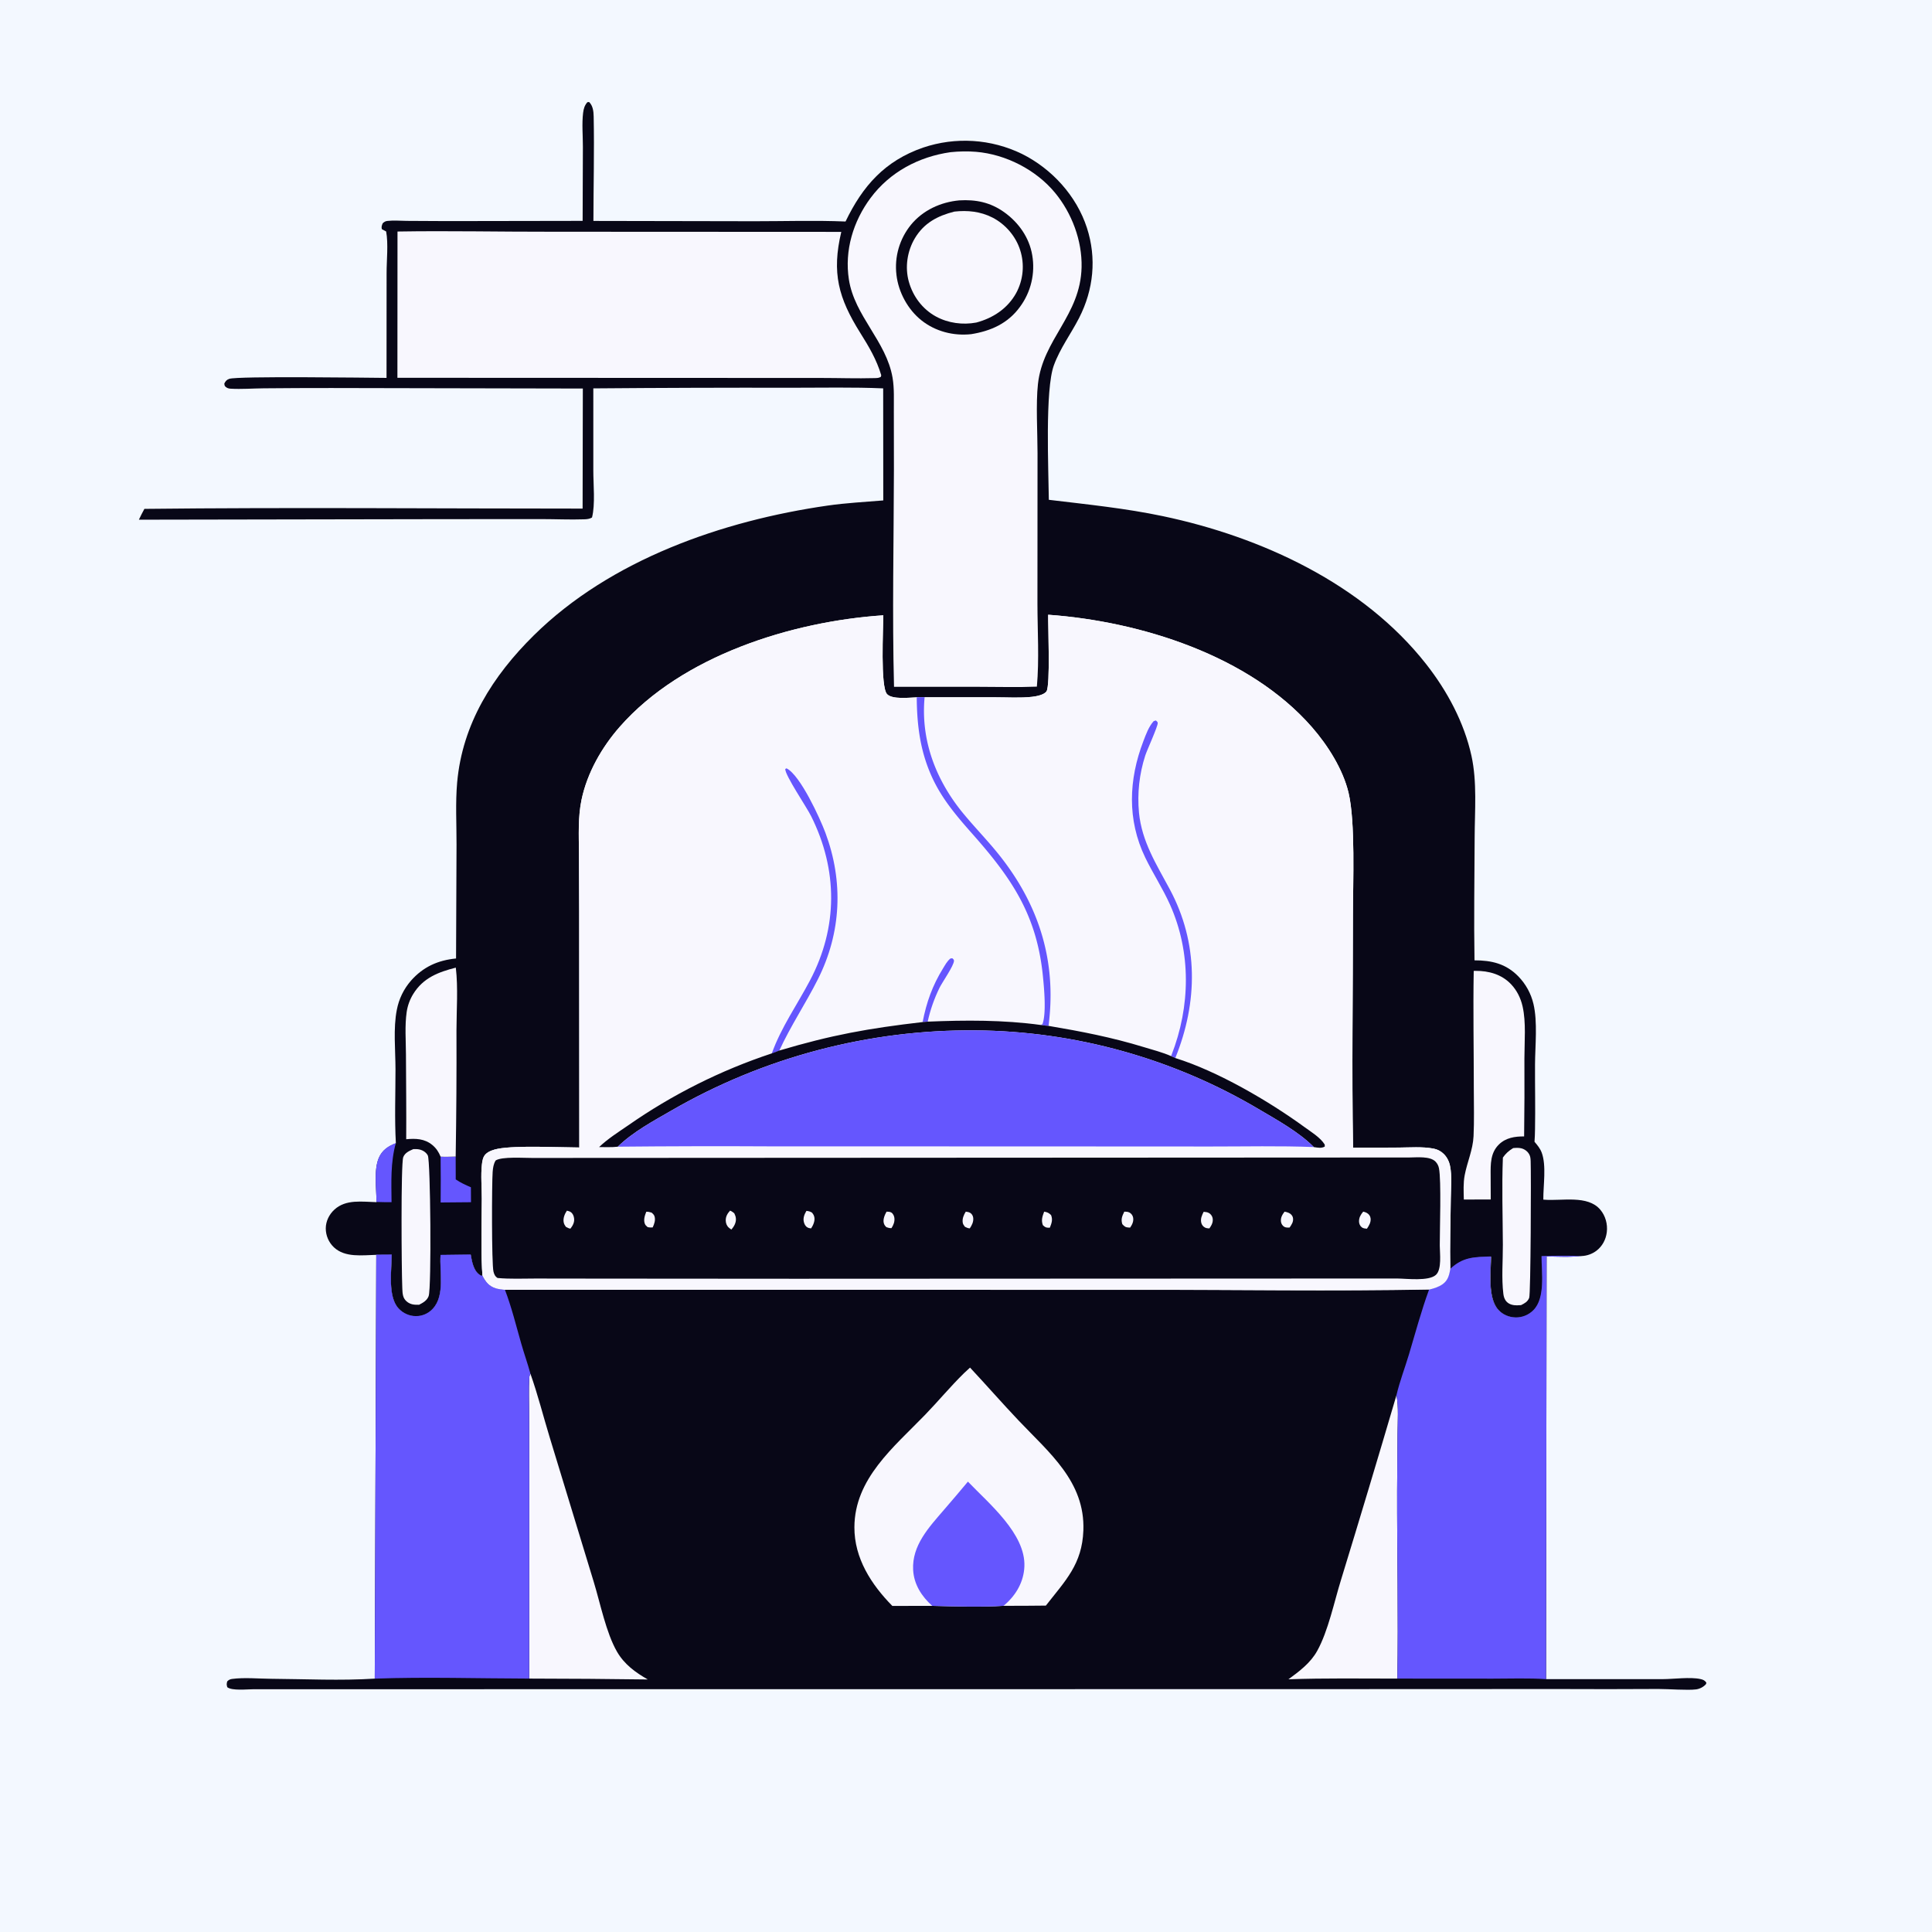 <svg xmlns="http://www.w3.org/2000/svg" width="1418" height="1418"><rect width="100%" height="100%" fill="#333333" stroke="none"/><path fill="#F8F7FE" d="M0 0h1024v1024H0z" data-index="0" style="visibility:visible;fill:#f3f8ff;stroke:#f3f8ff;opacity:1" transform="scale(1.385)"/><path fill="#080717" d="m308.756 117.047.136-39.214c.018-5.818-.599-12.294.119-18.03.275-2.194.788-3.969 2.258-5.637l.912-.11c2.041 1.986 2.37 4.986 2.425 7.717.371 18.394-.114 36.905-.138 55.308l85.385.159c16.045.008 32.199-.526 48.226.148 9.057-18.82 20.806-32.15 41.107-39.168q1.593-.539 3.211-1t3.256-.841 3.293-.683 3.323-.522q1.667-.22 3.344-.359t3.357-.196 3.363-.032 3.361.131 3.35.295 3.332.457 3.306.619 3.271.78q1.627.428 3.23.937 1.604.508 3.181 1.093 1.576.586 3.123 1.247 1.546.662 3.059 1.398c15.878 7.884 28.94 22.234 34.445 39.168 5.225 16.07 3.546 32.792-4.136 47.775-4.354 8.492-10.063 16.035-13.376 25.103-4.741 12.981-2.835 55.328-2.67 71.275 20.267 2.442 40.526 4.465 60.529 8.683 51.997 10.964 106.013 35.782 139.481 78.449 11.129 14.189 20.078 30.849 23.962 48.558 3.041 13.862 1.734 29.137 1.683 43.27-.078 21.684-.442 43.409-.078 65.088 9.105.015 16.614 1.75 23.209 8.475q.738.755 1.422 1.559.685.804 1.314 1.652t1.199 1.737 1.078 1.813q.508.926.953 1.883.445.958.823 1.943.379.986.691 1.995.311 1.008.553 2.036c2.273 9.541.878 22.27.832 32.135-.055 11.426.212 22.878-.002 34.3-.042 2.202-.098 4.421-.268 6.617 1.507 1.778 2.964 3.5 3.797 5.713 2.594 6.888.798 17.497.874 24.938l.539.049c9.233.755 22.976-2.616 29.642 5.28 2.767 3.279 3.98 7.709 3.453 11.95-.486 3.911-2.375 7.472-5.539 9.857q-.843.626-1.769 1.121-.927.494-1.916.846-.99.351-2.02.552t-2.08.247c-7.024.013-14.136-.192-21.148.175.036 8.447 2.13 22.209-4.33 28.62q-.457.463-.958.877-.502.414-1.042.776-.541.362-1.115.667t-1.175.552-1.226.432q-.623.185-1.262.306t-1.287.177-1.298.048c-3.479-.053-6.79-1.411-9.171-3.968-5.909-6.349-4.038-20.339-3.963-28.328-8.83.299-14.856.196-21.649 6.683-.27-12.47.169-25.027.279-37.504.049-5.52.709-11.864-.396-17.261-.489-2.392-1.621-4.685-3.382-6.397q-.551-.541-1.177-.994-.625-.453-1.311-.808t-1.416-.604q-.731-.249-1.491-.387c-5.975-1.123-12.549-.572-18.63-.537l-23.98.018c-.752-40.998-.054-82.142-.072-123.155-.007-16.942 1.367-49.308-2.326-64.879-2.963-12.493-11.053-25.209-19.41-34.784-33.124-37.949-90.949-56.08-139.777-59.568-.09 5.808 1.204 37.587-.896 40.616-1.313 1.895-5.524 2.64-7.609 2.874-6.296.705-13.155.25-19.508.252l-37.381-.011-4.175.04c-3.848.104-12.943 1.255-15.778-1.668-3.657-3.771-2.043-34.877-2.006-41.804-48.668 3.246-106.625 21.46-139.669 59.083-9.543 10.865-17.24 24.356-20.245 38.603-1.957 9.28-1.437 18.956-1.381 28.386l.123 30.514.066 125.441c-10.805-.053-33.331-1.192-43.122.676-2.218.423-4.914 1.25-6.553 2.896-1.392 1.396-1.725 3.5-1.937 5.379-.669 5.934-.034 12.245-.057 18.219-.048 12.29-.488 24.683.093 36.962q.089 1.879.248 3.753l-.514.193c-.484-.261-.696-.351-1.112-.649-3.145-2.253-3.961-7.061-4.584-10.623l-15.971.204c-.648 8.921 2.495 21.414-4.115 28.525q-.428.469-.904.891-.475.422-.992.791t-1.07.682-1.136.566-1.19.443q-.606.19-1.229.315t-1.256.184-1.268.051q-.637-.011-1.269-.086-.633-.074-1.254-.212-.622-.138-1.227-.338-.604-.2-1.186-.46-.581-.259-1.134-.576t-1.07-.688q-.518-.37-.996-.791t-.911-.888c-5.93-6.268-3.746-20.458-3.675-28.596l-8.173.058c-7.411.185-16.532 1.559-22.433-3.944q-.515-.483-.978-1.015-.464-.533-.87-1.111-.406-.577-.752-1.193-.345-.616-.625-1.263-.281-.648-.494-1.321-.213-.674-.356-1.365t-.215-1.394q-.071-.702-.071-1.408c.024-3.833 1.803-7.429 4.613-9.99 6.098-5.56 14.696-4.098 22.28-3.91.013-7.077-1.541-16.991 1.261-23.47 1.769-4.089 4.966-6.184 8.999-7.721-.739-12.953-.196-26.202-.204-39.186-.006-10.089-1.252-21.731.712-31.592q.203-1.066.475-2.116.273-1.051.615-2.081t.751-2.035q.41-1.005.885-1.98t1.013-1.918 1.139-1.847q.6-.904 1.258-1.766.659-.863 1.373-1.68c6.47-7.315 14.263-10.806 23.877-11.746l.251-60.421c.028-10.807-.626-22.07.328-32.822 2.759-31.099 18.893-56.537 40.619-77.977 40.751-40.214 100.083-60.775 155.712-68.782 9.799-1.41 19.637-1.899 29.489-2.733l-.052-59.38c-15.923-.701-31.983-.312-47.926-.335q-52.84-.099-105.68.338l-.002 43.652c-.004 7.231 1.089 17.842-.692 24.78-1.35.801-2.696.902-4.234.955-7.468.257-15.072-.112-22.558-.113l-51.826.028-161.505.285c.951-1.915 1.856-3.878 2.92-5.732 77.376-.855 154.835-.142 232.221-.147l.121-63.627-133.323-.272q-17.902-.013-35.804.156c-5.777.056-11.875.542-17.62.194-1.019-.062-1.831-.339-2.606-1.03-.598-.531-.512-.919-.65-1.657.652-1.319 1.22-2.034 2.656-2.53 4.396-1.52 72.891-.577 83.318-.494l.035-55.505c-.012-6.813.972-15.56-.235-22.085l-2.3-1.246c-.263-1.392-.044-1.737.454-3.088.789-.732 1.411-1.134 2.506-1.261 3.282-.383 7.004-.047 10.334-.024l21.579.112z" data-index="1" style="opacity:1" transform="scale(1.385)"/><path fill="#6556FE" d="M276.309 882.183c.018-9.8-2.134-23.529 1.746-32.5 2.45-5.663 6.877-8.564 12.461-10.692-3.992 14.493-3.243 28.484-3.137 43.348-3.684-.029-7.392.034-11.07-.156" data-index="2"/><path fill="#6556FE" d="m334.447 848.861.041 16.761c3.526 2.445 7.223 4.077 11.137 5.789l.062 10.962-22.278.19q.174-16.813-.026-33.627c3.678.215 7.382.018 11.064-.075" data-index="3"/><path fill="#F8F7FE" d="M303.366 843.401c1.516-.025 3.093-.076 4.575.281 2.494.601 4.823 2.06 6.054 4.368 1.987 3.723 2.79 97.302.61 103.232-1.187 3.233-4.126 4.89-7.025 6.363-1.598-.002-3.28.041-4.846-.32-2.562-.59-4.859-2.126-6.143-4.452-1.364-2.47-1.246-6.282-1.37-9.065-.485-10.816-1.082-89.751.749-94.505 1.254-3.257 4.438-4.613 7.396-5.902" data-index="4"/><path fill="#F8F7FE" d="M1110.586 842.638c1.922-.184 3.978-.3 5.874.144 2.533.591 4.8 2.307 6.014 4.614.817 1.552.896 3.218.965 4.935.382 9.436.062 97.505-1.09 100.256-1.236 2.953-3.278 3.928-5.953 5.314q-1.48.116-2.966.15c-2.73.037-5.635-.577-7.591-2.62-1.561-1.63-2.18-3.623-2.449-5.817-1.41-11.513-.315-24.344-.364-36.005-.091-21.274-.807-42.747.02-63.999 2.122-3.085 4.366-5.004 7.54-6.972" data-index="5"/><path fill="#F8F7FE" d="M334.548 710.193c1.756 14.925.496 31.102.48 46.203q.183 46.236-.581 92.465c-3.682.093-7.386.29-11.064.075-1.406-3.437-3.235-6.234-6.134-8.613-5.644-4.632-12.222-4.835-19.112-4.174.15-20.702-.11-41.417-.186-62.12-.036-10.18-.934-21.222.538-31.302q.257-1.755.693-3.474t1.043-3.385q.608-1.667 1.383-3.262.775-1.596 1.708-3.104c7.34-11.852 18.427-16.027 31.232-19.309" data-index="6"/><path fill="#F8F7FE" d="M1081.642 712.592c.433-.009.865-.021 1.297-.025 9.743-.083 19.25 2.568 26.123 9.825 4.317 4.558 7.061 10.164 8.449 16.257 2.693 11.817 1.33 26.07 1.34 38.222q.165 28.608-.213 57.213c-6.781-.052-13.488.972-18.54 5.956-6.245 6.161-6.076 14.398-6.034 22.499l.077 17.823-19.752.046c-.136-5.887-.48-12.017.62-17.83 1.863-9.826 6.034-18.558 6.513-28.7.541-11.442.19-23.05.188-34.507-.001-28.913-.567-57.874-.068-86.78" data-index="7"/><path fill="#F8F7FE" d="M291.749 169.928c37.714-.623 75.585.22 113.317.156l212.4.103c-7.11 30.063-2.166 48.51 14.024 74.294 6.276 9.995 11.92 19.513 15.301 30.926l-.289 1.18c-1.562.947-2.998.88-4.773.93-12.814.36-25.746-.102-38.574-.109l-83.18-.034-228.295-.09z" data-index="8"/><path fill="#F8F7FE" d="M697.59 111.698c6.197-.645 12.674-.796 18.879-.269 21.74 1.845 43.894 13.162 57.828 30.002 12.39 14.977 19.988 35.158 19.54 54.672-.815 35.555-28.396 52.66-32.027 85.723-1.6 14.572-.32 35.455-.31 50.636l-.065 110.645c.03 20.004 1.378 40.99-.417 60.855-13.935.568-28.025.141-41.976.143l-62.87-.018c-1.389-53.15-.176-106.546-.078-159.713l-.06-42.681c-.059-8.012.416-16.562-.934-24.465-4.589-26.86-27.88-45.218-32.056-72.076-3.31-21.292 3.146-42.677 15.894-59.829 14.186-19.084 35.373-30.286 58.652-33.625" data-index="9"/><path fill="#080717" d="M704.014 147.072c12.26-.74 22.852 1.43 32.979 8.645 10.58 7.54 18.467 18.63 20.617 31.568q.212 1.235.363 2.478.15 1.245.237 2.496.086 1.25.11 2.503t-.016 2.505q-.039 1.254-.141 2.503-.104 1.249-.269 2.49-.164 1.243-.393 2.475-.228 1.233-.518 2.451-.29 1.22-.641 2.424-.35 1.203-.762 2.387-.41 1.183-.88 2.345-.471 1.161-.999 2.298-.529 1.137-1.113 2.245-.586 1.11-1.226 2.187t-1.333 2.121q-.694 1.043-1.439 2.05c-8.842 12.16-21.37 17.727-35.867 20.03-12.975 1.385-26.147-1.994-36.425-10.15-10.012-7.945-16.904-20.689-18.347-33.366q-.146-1.222-.232-2.45t-.11-2.458q-.025-1.23.014-2.46.038-1.23.137-2.457.1-1.227.262-2.447t.384-2.43q.222-1.212.505-2.41t.626-2.379.745-2.346q.401-1.163.861-2.304.46-1.142.976-2.258.518-1.118 1.09-2.208t1.198-2.149 1.305-2.085q.678-1.028 1.408-2.02.73-.99 1.508-1.944c8.763-10.672 21.81-16.621 35.386-17.88" data-index="10"/><path fill="#F8F7FE" d="M700.407 155.305c9.706-1.086 19.135-.13 27.93 4.327 9.488 4.808 17.205 13.744 20.412 23.922q.312.97.575 1.957.262.986.474 1.983t.373 2.005q.163 1.007.272 2.02t.169 2.033q.06 1.018.066 2.037.009 1.02-.036 2.04-.044 1.019-.14 2.034-.095 1.015-.242 2.025t-.345 2.009q-.198 1.001-.446 1.99-.247.99-.545 1.965t-.644 1.934-.741 1.9-.836 1.86q-.442.92-.93 1.815c-6.267 11.292-16.931 18.299-29.195 21.572-9.99 1.87-20.7.449-29.652-4.438-9.906-5.407-16.902-14.81-19.907-25.62-2.946-10.601-1.154-22.45 4.496-31.885 6.694-11.18 16.707-16.394 28.892-19.485" data-index="11"/><path fill="#080717" d="m276.172 920.837 11.317-.08c-.098 11.27-3.122 30.92 5.09 39.599q.599.647 1.26 1.23.663.583 1.38 1.096t1.482.952q.766.439 1.57.797.806.36 1.643.637t1.699.468q.86.191 1.736.295.875.103 1.757.118.88.011 1.756-.07.877-.082 1.74-.255.862-.173 1.701-.437.841-.263 1.648-.613t1.573-.784q.766-.432 1.482-.944.716-.511 1.374-1.096.659-.584 1.252-1.233c9.153-9.847 4.8-27.147 5.698-39.501l22.116-.282c.863 4.932 1.993 11.59 6.348 14.71.576.413.87.537 1.54.899l.712-.268c2.394 4.565 4.79 7.793 9.919 9.343 2.13.644 4.384.853 6.587 1.094l464.632.005c71.183-.075 142.61 1.135 213.761-.223 3.394-.834 6.86-1.862 9.727-3.928 3.869-2.79 4.741-6.453 5.589-10.931 9.407-8.983 17.751-8.84 29.979-9.254-.104 11.063-2.695 30.435 5.488 39.227 3.297 3.541 7.882 5.422 12.7 5.495q.9.013 1.797-.066.897-.078 1.782-.245.885-.168 1.748-.424.864-.256 1.697-.598t1.627-.765q.795-.422 1.544-.923.748-.502 1.443-1.075.694-.573 1.327-1.214c8.946-8.878 6.046-27.935 5.996-39.633 9.71-.508 19.558-.224 29.285-.242-8.277 1.167-17.186.565-25.556.454l-.38 310.24 85.555.001c8.117-.01 20.29-1.73 27.796-.048 1.942.435 3.28 1.005 4.323 2.707l-.288.983c-1.738 2.042-4.517 3.497-7.195 3.867-5.984.825-20.726-.3-27.741-.287q-37.08.222-74.161.039l-194.761.081-762.296.066c-4.558.023-15.83 1.238-19.166-1.499-.535-1.92-.528-2.292-.051-4.229 1.071-1.106 1.995-1.608 3.546-1.817 8.965-1.214 19.683-.177 28.798-.112 25.13.177 50.893 1.47 75.957-.123z" data-index="12"/><path fill="#F8F7FE" d="M1024.944 1023.986c1.673 8.937.871 19.032.788 28.115l-.303 41.822c-.1 46.002.983 92.096.14 138.085-26.604.015-53.33-.44-79.915.526 8.039-5.898 16.175-11.958 21.105-20.855 8.118-14.65 12.447-35.951 17.46-52.04q20.763-67.706 40.725-135.653" data-index="13"/><path fill="#F8F7FE" d="m388.407 1232.002.043-143.69-.075-50.696c-.012-8.833-.398-17.867.122-26.677.06-1.018.35-1.796.813-2.69 5.473 15.405 9.444 31.344 14.219 46.975l32.236 105.755c4.795 15.62 9.054 37.364 17.09 51.294 5.309 9.205 13.523 15.244 22.595 20.376q-43.52-.598-87.043-.647" data-index="14"/><path fill="#F8F7FE" d="M711.959 1003.755c11.995 12.83 23.571 26.1 35.65 38.833 22.485 23.704 48.822 44.898 47.538 80.625-.893 24.855-13.141 36.807-27.536 55.226q-15.531.182-31.064.16c-16.177 1.08-35.953.44-52.345.026l-29.265.058c-15.492-15.749-27.924-34.997-27.85-57.74.117-35.659 28.825-58.726 51.71-82.352 9.762-10.075 18.798-21.012 28.804-30.814q2.126-2.068 4.358-4.022" data-index="15"/><path fill="#6556FE" d="M710.413 1087.443c15.31 16.043 42.4 38.202 41.444 62.279-.44 11.064-5.924 20.668-14.097 27.845q-.6.523-1.213 1.031c-16.177 1.08-35.953.44-52.345.027-7.721-6.905-13.426-15.712-13.998-26.357-.97-18.042 11.701-31.387 22.598-44.093q8.907-10.28 17.611-20.732" data-index="16"/><path fill="#6556FE" d="M1131.389 921.96c9.71-.508 19.558-.224 29.285-.242-8.277 1.167-17.186.565-25.556.454l-.38 310.24c-12.864-.863-26.173-.35-39.077-.356l-70.092-.048c.843-45.989-.24-92.083-.14-138.085l.303-41.822c.083-9.083.885-19.178-.788-28.115 2.314-9.956 6.16-19.905 9.107-29.721 4.828-16.088 9.09-32.185 14.894-47.971 3.394-.834 6.86-1.862 9.727-3.928 3.869-2.79 4.741-6.453 5.589-10.931 9.407-8.983 17.751-8.84 29.979-9.254-.104 11.063-2.695 30.435 5.488 39.227 3.297 3.541 7.882 5.422 12.7 5.495q.9.013 1.797-.066.897-.078 1.782-.245.885-.168 1.748-.424.864-.256 1.697-.598t1.627-.765q.795-.422 1.544-.923.748-.502 1.443-1.075.694-.573 1.327-1.214c8.946-8.878 6.046-27.935 5.996-39.633" data-index="17"/><path fill="#6556FE" d="m276.172 920.837 11.317-.08c-.098 11.27-3.122 30.92 5.09 39.599q.599.647 1.26 1.23.663.583 1.38 1.096t1.482.952q.766.439 1.57.797.806.36 1.643.637t1.699.468q.86.191 1.736.295.875.103 1.757.118.88.011 1.756-.07.877-.082 1.74-.255.862-.173 1.701-.437.841-.263 1.648-.613t1.573-.784q.766-.432 1.482-.944.716-.511 1.374-1.096.659-.584 1.252-1.233c9.153-9.847 4.8-27.147 5.698-39.501l22.116-.282c.863 4.932 1.993 11.59 6.348 14.71.576.413.87.537 1.54.899l.712-.268c2.394 4.565 4.79 7.793 9.919 9.343 2.13.644 4.384.853 6.587 1.094 4.913 12.804 8.219 26.353 11.984 39.538 2.121 7.432 4.76 14.754 6.774 22.198-.462.895-.753 1.673-.813 2.69-.52 8.81-.134 17.845-.122 26.678l.075 50.695-.043 143.691c-37.66-.07-75.74-1.299-113.353.039z" data-index="18"/><path fill="#F8F7FE" d="M555.458 325.768c48.828 3.488 106.653 21.619 139.777 59.568 8.357 9.575 16.447 22.291 19.41 34.784 3.693 15.571 2.319 47.937 2.326 64.879.018 41.013-.68 82.157.072 123.155l23.98-.018c6.081-.035 12.655-.586 18.63.537q.76.138 1.491.387t1.416.604q.686.355 1.311.808.626.453 1.177.994c1.761 1.712 2.893 4.005 3.382 6.397 1.105 5.397.445 11.741.396 17.261-.11 12.477-.549 25.034-.279 37.504-.612 3.234-1.242 5.879-4.036 7.894-2.07 1.492-4.573 2.234-7.024 2.836-51.382.981-102.962.107-154.366.161l-335.53-.003c-1.591-.174-3.219-.325-4.757-.79-3.704-1.12-5.434-3.451-7.163-6.747q-.159-1.874-.248-3.753c-.581-12.279-.141-24.672-.093-36.962.023-5.974-.612-12.285.057-18.219.212-1.879.545-3.983 1.937-5.379 1.639-1.646 4.335-2.473 6.553-2.896 9.791-1.868 32.317-.729 43.122-.676l-.066-125.441-.123-30.514c-.056-9.43-.576-19.106 1.381-28.386 3.005-14.247 10.702-27.738 20.245-38.603 33.044-37.623 91.001-55.837 139.669-59.083-.037 6.927-1.651 38.033 2.006 41.804 2.835 2.923 11.93 1.772 15.778 1.668l4.175-.04 37.381.011c6.353-.002 13.212.453 19.508-.252 2.085-.234 6.296-.979 7.609-2.874 2.1-3.029.806-34.808.896-40.616" data-index="19" style="opacity:1" transform="scale(1.385)"/><path fill="#6556FE" d="M677.164 750.156c2.841-14.548 7.184-26.784 14.958-39.373 1.652-2.675 2.976-5.294 5.468-7.309l1.374-.152c.576.604 1.235.942 1.22 1.85-.06 3.602-8.67 15.824-10.665 19.917-3.797 7.79-6.81 16.268-8.62 24.751z" data-index="20"/><path fill="#6556FE" d="M408.954 558.356c5.046-14.059 13.395-25.729 20.295-38.811 14.868-28.189 14.781-58.583.611-87.004-2.519-5.054-13.712-21.456-13.745-25.01l.669-.373c7.228 3.48 17.75 26.429 20.64 34.189 9.618 25.827 8.471 52.827-3.994 77.587-6.484 12.877-14.472 24.734-20.506 37.917-1.313.526-2.617 1.088-3.97 1.505" data-index="21" style="opacity:1" transform="scale(1.385)"/><path fill="#6556FE" d="m859.514 775.132.324-.81c13.888-35.532 14.582-75.27-1.1-110.337-5.335-11.931-12.526-22.84-18.188-34.578-13.363-27.7-12.208-57.187-1.342-85.503 1.9-4.953 3.92-10.622 7.523-14.6l1.605-.532c.613.6 1.34.969 1.385 1.893.123 2.492-7.914 19.993-9.145 23.831q-.818 2.528-1.506 5.094-.689 2.564-1.245 5.162-.558 2.597-.982 5.22-.424 2.62-.715 5.261-.29 2.641-.446 5.292t-.175 5.307q-.021 2.658.092 5.311.115 2.653.365 5.298c2.084 21.244 12.719 37.828 22.555 56.157 21.256 39.608 20.723 82.983 4.103 123.963z" data-index="22"/><path fill="#6556FE" d="m672.845 511.726 5.781-.055c-2.994 31.98 8.451 61.326 28.666 85.733 8.702 10.506 18.318 20.288 26.762 30.998 27.24 34.546 40.386 73.549 36.256 117.794q-.317 3.381-.695 6.757a75 75 0 0 1-5.726-.663l1.235-.658c2.976-7.954 1.165-26.852.303-35.378-4.52-44.761-22.797-71.529-51.667-104.134-11.191-12.64-21.979-25.227-29.213-40.661-9.082-19.379-11.546-38.608-11.702-59.733" data-index="23"/><path fill="#080717" d="M680.9 749.84c27.702-1.157 55.461-1.316 82.989 2.45 1.918.294 3.792.517 5.726.663 23.981 4.047 46.462 8.402 69.786 15.54 6.605 2.022 13.792 3.84 20.113 6.639l3.108 1.429c31.063 9.63 68.698 31.612 95.027 50.816 4.858 3.543 11.477 7.542 14.638 12.669l.039 1.477c-2.513 1.446-5.304.791-8.073.376-.177-.189-.348-.385-.532-.568-10.492-10.432-26.194-19.222-38.958-26.72q-5.89-3.507-11.895-6.817-6.003-3.31-12.112-6.42-6.11-3.11-12.32-6.019-6.209-2.907-12.51-5.607-6.303-2.699-12.69-5.19-6.387-2.49-12.854-4.768t-13.005-4.341q-6.539-2.063-13.141-3.91-6.603-1.845-13.262-3.472t-13.371-3.033q-6.711-1.405-13.463-2.59-6.754-1.183-13.542-2.143t-13.605-1.694q-6.816-.735-13.653-1.244t-13.687-.793-13.706-.339q-7.3-.06-14.596.122-7.297.183-14.584.608t-14.555 1.093q-7.269.667-14.513 1.575-7.242.909-14.45 2.058-7.207 1.15-14.374 2.538-7.166 1.388-14.282 3.015-7.117 1.626-14.175 3.487-7.056 1.862-14.05 3.958-6.991 2.096-13.91 4.423-6.918 2.327-13.755 4.884-6.838 2.555-13.585 5.337t-13.4 5.787q-6.653 3.004-13.202 6.23-6.548 3.225-12.986 6.664-6.437 3.442-12.757 7.095c-13.418 7.74-28.205 15.672-39.358 26.522-4.42.544-9.24.237-13.712.288 6.369-6.09 14.028-10.913 21.272-15.896q6.06-4.231 12.269-8.24t12.56-7.792q6.35-3.784 12.832-7.333 6.484-3.55 13.09-6.864 6.607-3.314 13.33-6.385 6.723-3.073 13.552-5.9 6.83-2.827 13.756-5.406 6.928-2.578 13.943-4.904c1.874-.578 3.68-1.356 5.498-2.084 38.603-11.501 65.463-16.328 105.359-20.955z" data-index="24"/><path fill="#6556FE" d="M453.415 841.627c11.153-10.85 25.94-18.781 39.358-26.522q6.32-3.653 12.757-7.095 6.438-3.44 12.986-6.664 6.549-3.226 13.201-6.23t13.4-5.787 13.586-5.337q6.837-2.557 13.755-4.884t13.91-4.423q6.994-2.096 14.05-3.958 7.058-1.861 14.175-3.487 7.116-1.627 14.282-3.015 7.165-1.388 14.374-2.538 7.208-1.15 14.45-2.058 7.244-.908 14.513-1.575 7.268-.668 14.555-1.093t14.584-.608 14.596-.122q6.856.057 13.706.34t13.687.792 13.653 1.244q6.817.734 13.605 1.694t13.542 2.144q6.752 1.184 13.463 2.59t13.371 3.032 13.262 3.473 13.141 3.909q6.538 2.063 13.005 4.341t12.853 4.768q6.388 2.491 12.69 5.19t12.512 5.607 12.319 6.018 12.112 6.421 11.895 6.818c12.764 7.497 28.466 16.287 38.958 26.719.184.183.355.38.532.568-25.16-1.007-50.607-.376-75.798-.409l-138.71-.073-182.935-.032q-56.698-.321-113.395.242" data-index="25"/><path fill="#080717" d="m391.008 849.889 643.345-.346c5.467-.018 15.318-1.155 19.319 3.108 1.278 1.364 2.09 2.924 2.455 4.756 1.82 9.157.567 45.032.6 56.774.015 5.594 1.617 17.433-2.813 21.5-5.304 4.871-21.486 2.726-28.665 2.678l-440.732.188-146.47-.106-44.956-.06c-9.22.003-18.705.457-27.879-.399-1.837-1.138-2.49-2.621-3.007-4.642-1.428-5.579-1.237-65.584-.614-73.254.243-2.984.618-5.792 2.203-8.37 4.742-2.984 20.885-1.768 27.214-1.827" data-index="26"/><path fill="#F8F7FE" d="M766.358 889.298c2.356.404 3.317.809 5.075 2.505 1.361 3.498.424 5.91-.889 9.254-.192.013-.385.036-.577.04-2.248.035-3.026-.393-4.56-1.89-1.334-3.63-.366-6.408.951-9.91" data-index="27"/><path fill="#F8F7FE" d="M708.832 889.291c1.28.172 2.174.28 3.316.94 1.216.705 2.004 2.242 2.154 3.628.31 2.89-.964 5.42-2.529 7.718-1.408-.101-2.307-.542-3.56-1.168-.737-.975-1.43-1.832-1.617-3.088-.43-2.883.735-5.66 2.236-8.03" data-index="28"/><path fill="#F8F7FE" d="M535.83 888.543c1.224.46 2.058 1.108 3.08 1.911.653 1.418 1.117 2.42 1.218 4.006.19 3.02-1.415 5.791-3.308 7.972-.91-.6-.92-.574-1.821-1.329-1.529-1.28-2.278-3.214-2.335-5.185-.087-3.013 1.215-5.216 3.166-7.375" data-index="29"/><path fill="#F8F7FE" d="M474.345 889.375c1.484-.052 2.53.208 3.944.648.937.854 1.757 1.539 2.124 2.814.796 2.764-.215 5.569-1.38 8.042-1.333.141-2.344.05-3.658-.198-.951-.885-1.645-1.294-2.116-2.539-1.075-2.838-.001-6.108 1.086-8.767" data-index="30"/><path fill="#F8F7FE" d="M416.067 888.575c.965.226 1.942.447 2.782 1.01 1.548 1.035 2.239 2.764 2.494 4.532.428 2.962-.942 5.446-2.698 7.672-1.399-.291-2.1-.655-3.322-1.345-.803-1.116-1.31-1.918-1.595-3.294-.612-2.951.73-6.19 2.339-8.575" data-index="31"/><path fill="#F8F7FE" d="M650.695 889.298c1.152.062 2.45.005 3.475.629 1.27.77 2.068 2.46 2.253 3.882.37 2.866-.637 5.243-2.118 7.6-1.436-.003-2.386-.224-3.732-.72-.947-.937-1.484-1.543-1.875-2.857-.82-2.758.648-6.194 1.997-8.534" data-index="32"/><path fill="#F8F7FE" d="M591.89 888.73c1.661.166 2.608.421 4.058 1.256.905 1.176 1.435 1.874 1.742 3.37.574 2.784-.88 5.976-2.368 8.226-.929-.1-1.789-.209-2.625-.676-1.587-.884-2.332-2.428-2.732-4.132-.679-2.888.47-5.63 1.925-8.044" data-index="33"/><path fill="#F8F7FE" d="M1000.53 889.283c.902.2 1.757.46 2.58.904 1.57.852 2.63 2.232 2.847 4.04.344 2.878-1.175 5.33-2.704 7.604-1.36-.152-2.643-.184-3.78-1.053-1.27-.971-1.984-2.64-2.013-4.214-.056-2.991 1.243-5.059 3.07-7.281" data-index="34"/><path fill="#F8F7FE" d="M825.196 889.294c1.262.041 2.481.016 3.648.588 1.421.697 2.482 2.098 2.792 3.648.562 2.805-.61 5.2-2.132 7.444-.313-.001-.626.01-.938-.004-2.494-.113-3.251-.746-4.845-2.502-1.132-3.592-.153-5.902 1.475-9.174" data-index="35"/><path fill="#F8F7FE" d="M942.812 889.305c1.098.206 2.148.432 3.165.922 1.548.748 2.708 1.982 3.011 3.722.481 2.75-1.03 4.931-2.512 7.049-1.247-.013-2.64.087-3.784-.522-1.375-.734-2.349-2.325-2.529-3.849-.34-2.905.957-5.119 2.65-7.322" data-index="36"/><path fill="#F8F7FE" d="M883.43 889.403c1.415.143 2.71.195 3.967.949 1.39.833 2.406 2.307 2.651 3.914.435 2.845-.846 5.107-2.409 7.338-1.124-.058-2.135-.105-3.173-.612-1.473-.72-2.49-2.106-2.827-3.705-.604-2.88.518-5.384 1.79-7.884" data-index="37"/></svg>
